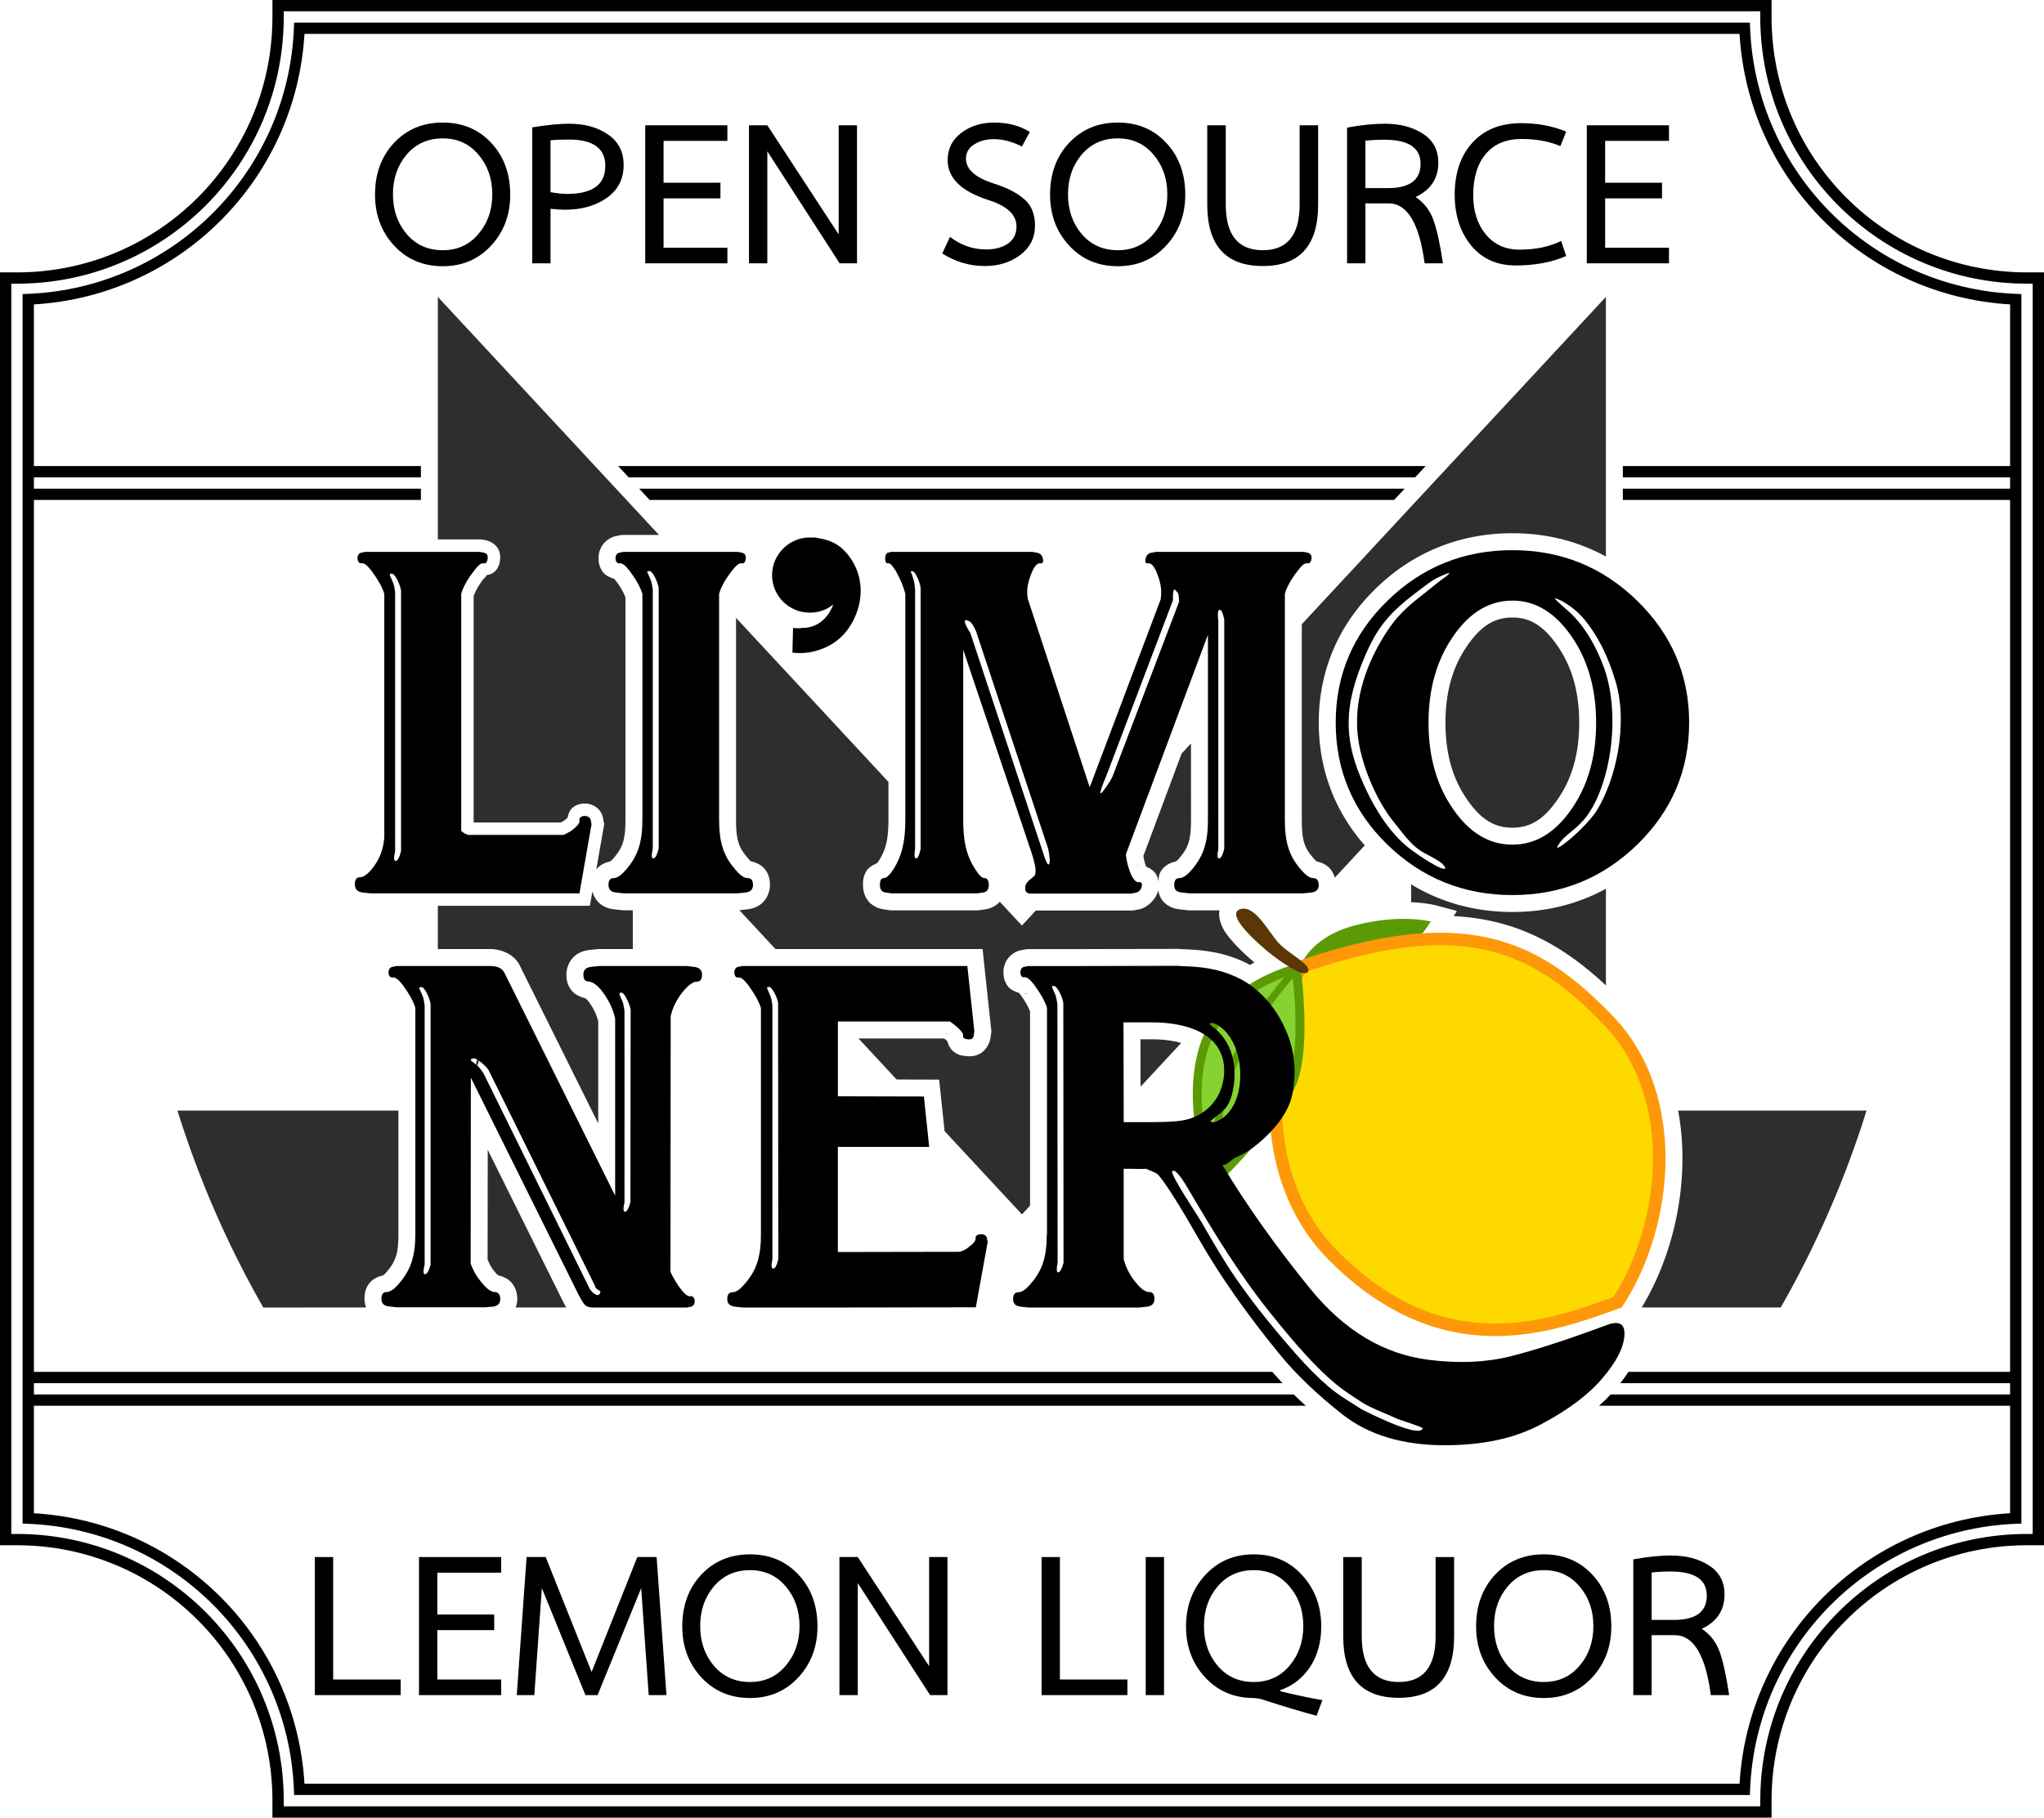 <?xml version="1.0" encoding="UTF-8" standalone="no"?>
<!-- Created with Inkscape (http://www.inkscape.org/) -->

<svg
   width="239.276mm"
   height="212.817mm"
   viewBox="0 0 239.276 212.817"
   version="1.1"
   id="svg5"
   inkscape:version="1.2 (56b05e47e7, 2022-06-09, custom)"
   sodipodi:docname="logo.svg"
   inkscape:export-filename="/home/federico/Escritorio/Limonero/prueba1.png"
   inkscape:export-xdpi="150.0956"
   inkscape:export-ydpi="150.0956"
   xmlns:inkscape="http://www.inkscape.org/namespaces/inkscape"
   xmlns:sodipodi="http://sodipodi.sourceforge.net/DTD/sodipodi-0.dtd"
   xmlns="http://www.w3.org/2000/svg"
   xmlns:svg="http://www.w3.org/2000/svg">
  <sodipodi:namedview
     id="namedview7"
     pagecolor="#505050"
     bordercolor="#eeeeee"
     borderopacity="1"
     inkscape:pageshadow="0"
     inkscape:pageopacity="0"
     inkscape:pagecheckerboard="0"
     inkscape:document-units="px"
     showgrid="false"
     showborder="false"
     inkscape:zoom="0.35355339"
     inkscape:cx="435.57778"
     inkscape:cy="357.79603"
     inkscape:window-width="1366"
     inkscape:window-height="704"
     inkscape:window-x="0"
     inkscape:window-y="27"
     inkscape:window-maximized="1"
     inkscape:current-layer="svg5"
     inkscape:snap-midpoints="false"
     showguides="true"
     inkscape:guide-bbox="true"
     inkscape:showpageshadow="0"
     inkscape:deskcolor="#505050">
    <inkscape:grid
       type="xygrid"
       id="grid999"
       originx="14.638"
       originy="-39.395" />
  </sodipodi:namedview>
  <defs
     id="defs2">
    <linearGradient
       id="linearGradient11707"
       inkscape:swatch="solid">
      <stop
         style="stop-color:#000000;stop-opacity:1;"
         offset="0"
         id="stop11705" />
    </linearGradient>
  </defs>
  <g
     inkscape:groupmode="layer"
     id="layer3"
     inkscape:label="design"
     style="display:inline"
     transform="translate(14.638,-39.395)" />
  <g
     id="layer2"
     inkscape:label="lemon"
     style="display:inline"
     inkscape:groupmode="layer"
     transform="translate(14.638,-39.395)" />
  <g
     inkscape:label="text"
     inkscape:groupmode="layer"
     id="layer1"
     style="display:inline"
     transform="translate(14.638,-39.395)" />
  <path
     style="color:#000000;fill:#000000;-inkscape-stroke:none"
     d="M 31.893,0 V 0.662 1.984 C 31.892,18.526 18.528,31.892 1.986,31.893 H 0 V 180.924 h 1.986 c 16.541,1.5e-4 29.906,13.367 29.906,29.908 v 1.984 H 207.383 v -1.984 c 1.7e-4,-16.541 13.367,-29.908 29.908,-29.908 h 1.984 V 31.893 h -1.984 C 220.75,31.892 207.383,18.526 207.383,1.984 V 0 Z m 1.322,1.322 H 206.061 V 1.984 c 1.7e-4,17.255 13.976,31.23 31.23,31.23 h 0.662 V 179.602 h -0.662 c -17.255,1.7e-4 -31.23,13.976 -31.23,31.23 v 0.662 H 33.215 v -0.662 C 33.215,193.577 19.241,179.602 1.986,179.602 H 1.322 V 33.215 H 1.986 C 19.241,33.215 33.215,19.239 33.215,1.984 Z M 34.432,2.646 34.406,3.281 C 33.726,20.196 20.197,33.725 3.281,34.404 l -0.635,0.025 V 178.387 l 0.635,0.025 c 16.916,0.679 30.446,14.207 31.125,31.123 l 0.025,0.635 H 204.846 l 0.025,-0.635 c 0.679,-16.916 14.207,-30.444 31.123,-31.123 l 0.635,-0.025 V 34.43 l -0.635,-0.025 C 219.079,33.725 205.551,20.196 204.871,3.281 L 204.846,2.646 Z M 35.643,3.969 H 203.635 c 1.011,17.07 14.601,30.662 31.672,31.672 V 177.176 c -17.071,1.01 -30.661,14.601 -31.672,31.672 H 35.643 C 34.632,191.777 21.04,178.186 3.969,177.176 V 35.641 C 21.039,34.63 34.631,21.039 35.643,3.969 Z"
     id="rect16572" />
  <path
     id="path20"
     style="display:inline;fill:#2e2e2e;fill-opacity:1;fill-rule:nonzero;stroke:none;stroke-width:0.058"
     d="m 51.254,34.762 v 28.397 h 5.104 l 0.1,0.03 c 0.209,0.03 0.594,0.048 1.107,0.335 0.314,0.176 0.631,0.47 0.819,0.889 0.181,0.406 0.192,0.807 0.154,1.137 v 0.002 0.002 c -0.04,0.339 -0.124,0.795 -0.486,1.227 -0.289,0.344 -0.682,0.494 -1.084,0.561 -0.009,0.009 -0.044,0.052 -0.059,0.068 v 0.065 l -0.299,0.301 c -0.645,0.84 -1.005,1.538 -1.164,2.053 v 26.473 h 10.192 c 0.043,-0.021 0.097,-0.052 0.137,-0.072 0.143,-0.073 0.294,-0.177 0.219,-0.117 l 0.004,-0.002 0.027,-0.02 c 0.251,-0.186 0.386,-0.326 0.43,-0.375 0.071,-0.446 0.242,-0.867 0.576,-1.147 0.424,-0.356 0.893,-0.465 1.287,-0.484 h 0.002 c 0.403,-0.019 0.825,0.054 1.235,0.275 0.428,0.231 0.867,0.679 1.012,1.306 l 0.033,0.147 v 0.027 l 0.129,0.662 -0.929,5.307 c 0.001,-0.001 0.002,-0.003 0.003,-0.004 0.464,-0.608 1.299,-0.932 1.905,-0.971 -0.515,0.02 -0.303,0.143 0.044,-0.267 l 0.012,-0.015 0.011,-0.014 c 1.148,-1.307 1.442,-2.241 1.442,-4.594 v -25.983 c -0.17,-0.476 -0.487,-1.113 -1.09,-1.918 -0.149,-0.189 -0.239,-0.271 -0.242,-0.277 -0.532,-0.16 -1.03,-0.419 -1.293,-0.77 -0.409,-0.546 -0.507,-1.053 -0.521,-1.535 -0.015,-0.482 0.065,-0.969 0.367,-1.492 0.302,-0.523 0.963,-1.088 1.746,-1.213 l -0.076,0.014 0.496,-0.1 0.193,-0.039 h 4.344 z m 136.738,10e-4 -35.6,38.325 v 22.854 c 0,2.378 0.254,3.293 1.406,4.582 l 0.018,0.02 0.018,0.022 c 0.392,0.464 0.577,0.264 -0.101,0.264 0.612,0 1.481,0.3 1.986,0.906 0.284,0.34 0.44,0.693 0.53,1.031 l 3.516,-3.784 c -3.55,-4.037 -5.387,-8.932 -5.387,-14.376 0,-6.035 2.273,-11.409 6.652,-15.681 4.377,-4.27 9.855,-6.493 16.02,-6.493 3.976,0 7.657,0.927 10.944,2.73 z m -115.717,29.222 -0.08,0.012 c 0.051,-0.009 0.083,0.016 0.133,0.011 -0.019,10e-4 -0.034,-0.025 -0.053,-0.023 z m 104.773,8.318 c -2.043,0 -3.645,0.91 -5.31,3.332 v 0.002 l -0.002,0.002 c -1.683,2.438 -2.525,5.364 -2.525,8.992 0,3.628 0.844,6.553 2.521,8.961 l 0.004,0.006 0.002,0.004 c 1.662,2.418 3.256,3.308 5.311,3.308 2.024,0 3.623,-0.89 5.285,-3.308 l 0.004,-0.004 0.004,-0.006 c 1.677,-2.408 2.522,-5.333 2.522,-8.961 0,-3.628 -0.844,-6.554 -2.527,-8.992 v -0.002 l -0.002,-0.002 c -1.665,-2.422 -3.273,-3.332 -5.285,-3.332 z m -90.884,0.04 v 23.599 c 0,2.365 0.27,3.285 1.43,4.582 l 0.033,0.037 0.031,0.039 c 0.158,0.196 0.253,0.253 0.273,0.267 0.553,0.098 1.192,0.388 1.598,0.89 0.51,0.63 0.604,1.308 0.604,1.852 0,0.664 -0.263,1.503 -0.845,2.062 -0.583,0.559 -1.295,0.757 -1.891,0.807 l 0.049,-0.004 -0.893,0.097 4.227,4.55 h 2.493 21.75 l 1.035,9.66 -0.11,0.766 c -0.086,0.599 -0.526,1.414 -1.188,1.797 -0.638,0.369 -1.209,0.354 -1.654,0.303 -0.418,-0.028 -0.937,-0.074 -1.528,-0.566 -0.338,-0.282 -0.552,-0.721 -0.68,-1.17 -0.028,-0.03 -0.02,-0.027 -0.068,-0.072 -0.087,-0.083 -0.196,-0.155 -0.311,-0.248 h -10.017 l 3.412,3.674 h 5.2e-4 l 1.05,1.13 4.977,0.013 0.634,6.027 9.059,9.752 0.948,-1.021 v -22.73 c -0.17,-0.46 -0.493,-1.102 -1.094,-1.928 -0.144,-0.182 -0.213,-0.248 -0.23,-0.268 -0.517,-0.153 -0.995,-0.401 -1.248,-0.729 -0.429,-0.556 -0.52,-1.057 -0.539,-1.533 -0.019,-0.476 0.05,-0.957 0.344,-1.486 0.294,-0.529 0.962,-1.117 1.76,-1.244 l -0.076,0.014 0.496,-0.1 a 1.985,1.985 0 0 1 0.389,-0.039 h 6.348 l 11.334,-0.023 5.2e-4,-5.2e-4 a 1.985,1.985 0 0 1 0.058,0.026 1.985,1.985 0 0 1 0.004,0 c 2.763,0.077 4.929,0.352 7.369,1.433 a 1.985,1.985 0 0 1 0.014,0.008 c 0.279,0.126 0.547,0.268 0.811,0.414 0.175,-0.102 0.349,-0.2 0.521,-0.294 -0.693,-0.582 -1.708,-1.486 -2.575,-2.48 -0.537,-0.616 -1.036,-1.207 -1.359,-2.123 -0.137,-0.389 -0.258,-0.896 -0.149,-1.497 h -3.595 l -0.968,-0.105 c -0.599,-0.048 -1.337,-0.239 -1.934,-0.836 -0.405,-0.405 -0.585,-0.923 -0.682,-1.428 -0.007,0.028 -0.007,0.069 -0.014,0.096 -0.245,0.982 -1.252,1.95 -2.205,2.154 l -0.029,0.006 -0.752,0.137 h -11.324 l -1.631,1.756 -2.588,-2.786 c -0.476,0.529 -1.178,0.83 -1.755,0.895 l -0.773,0.111 h -10.252 l -0.834,-0.119 0.072,0.008 c -0.614,-0.065 -1.411,-0.402 -1.889,-1.022 -0.478,-0.62 -0.582,-1.3 -0.582,-1.844 0,-0.453 0.009,-0.949 0.373,-1.586 0.236,-0.413 0.732,-0.728 1.246,-0.943 -0.018,0.015 0.095,-0.098 0.236,-0.311 0.849,-1.311 1.121,-2.584 1.121,-4.826 v -4.398 z m 53.256,14.711 -1.097,1.181 -4.481,11.995 c 0.032,0.095 0.099,0.611 0.256,1.053 0.044,0.123 0.054,0.128 0.093,0.211 0.449,0.168 0.885,0.454 1.139,0.877 0.192,0.32 0.227,0.584 0.267,0.847 0.034,-0.441 0.046,-0.905 0.434,-1.414 0.495,-0.65 1.414,-0.975 2.026,-0.975 -0.678,0 -0.45,0.177 -0.076,-0.264 l 0.006,-0.01 0.008,-0.008 c 1.157,-1.336 1.426,-2.241 1.426,-4.606 z m -73.006,9.131 c -0.002,0.07 -0.033,0.024 -0.018,0.117 l 0.006,0.029 c -0.009,-0.05 0.016,-0.096 0.011,-0.146 z m 66.747,5.133 c -0.035,-0.004 -0.073,-0.003 -0.116,0.003 l -0.053,0.008 c 0.116,-0.019 0.306,0.052 0.455,0.062 -0.104,-0.018 -0.181,-0.062 -0.286,-0.073 z m 2.317,2.201 -0.002,0.09 c 0,-0.009 0.01,-0.023 0.01,-0.033 0,-0.017 -0.009,-0.04 -0.008,-0.057 z m 29.712,0.025 v 2.093 c 0.001,6e-5 0.003,-6e-5 0.005,0 1.763,0.075 2.802,0.342 2.802,0.342 l 2.547,0.677 -0.364,0.606 c 1.634,0.084 3.188,0.297 4.669,0.638 5.188,1.195 9.337,3.925 13.143,7.476 v -11.317 c -3.286,1.795 -6.967,2.722 -10.944,2.722 -4.343,0 -8.343,-1.103 -11.858,-3.238 z m -95.84,0.829 -0.294,1.681 H 51.254 v 5.066 h 6.149 c 1.219,0 2.737,0.579 3.395,1.834 l 0.01,0.018 9.221,18.565 v -11.963 c -0.206,-0.826 -0.596,-1.643 -1.226,-2.431 -0.346,-0.357 -0.56,-0.242 0.086,-0.242 -0.653,0 -1.581,-0.376 -2.051,-1.022 -0.469,-0.645 -0.53,-1.268 -0.53,-1.781 0,-0.638 0.247,-1.459 0.805,-2.017 0.558,-0.558 1.245,-0.771 1.826,-0.844 l 0.018,-0.002 1.039,-0.113 h 4.081 v -4.536 h -1.116 l -0.968,-0.105 c -0.599,-0.048 -1.332,-0.244 -1.922,-0.822 -0.371,-0.364 -0.601,-0.83 -0.72,-1.284 z m 50.522,11.932 c 0.154,0.031 0.147,0.109 0.365,0.072 l 0.096,-0.02 c -0.145,0.032 -0.306,-0.047 -0.461,-0.053 z m -9.088,4.584 -0.012,0.08 c -0.024,0.19 0.038,0.106 0.047,0.232 -2e-4,-0.1 -0.049,-0.226 -0.035,-0.312 z m 22.723,0.797 0.012,5.547 1.831,-1.971 2.926,-3.15 c -0.979,-0.271 -2.165,-0.426 -3.434,-0.426 z m -77.656,2.359 -0.14,0.594 c 0.059,0.048 0.119,0.099 0.164,0.137 l 0.211,-0.577 c -0.08,-0.058 -0.159,-0.11 -0.235,-0.154 z m -35.078,5.985 c 2.542,8.145 5.934,15.869 10.051,23.06 l 12.026,-0.002 c -0.124,-0.351 -0.18,-0.707 -0.18,-1.015 0,-0.513 0.06,-1.155 0.554,-1.805 0.495,-0.65 1.413,-0.973 2.025,-0.973 -0.678,0 -0.449,0.176 -0.076,-0.266 l 0.006,-0.008 0.008,-0.01 c 1.171,-1.352 1.451,-2.224 1.451,-4.603 v -14.378 z m 175.673,10e-4 c 0.372,1.998 0.53,4.029 0.502,6.039 -0.087,6.166 -1.865,12.225 -4.768,17.017 l 16.274,-10e-4 c 4.115,-7.19 7.507,-14.911 10.048,-23.055 z m -139.352,4.592 -0.013,12.846 c 0.209,0.535 0.476,1.038 0.906,1.518 l 0.019,0.021 0.018,0.022 c 0.392,0.464 0.577,0.266 -0.101,0.266 0.653,0 1.519,0.338 2.002,0.932 0.483,0.594 0.6,1.225 0.625,1.752 l 0.004,0.047 v 0.047 c 0,0.318 -0.06,0.67 -0.182,1.014 h 2.297 3.619 c -0.123,-0.214 -0.243,-0.439 -0.375,-0.692 l -0.01,-0.018 z" />
  <path
     style="fill:#5b9a05;stroke-width:0.222px"
     d="m 152.183,113.224 c 0,0 1.023,-3.442 6.38,-4.861 5.357,-1.419 8.923,-0.467 8.923,-0.467 0,0 -2.635,4.387 -6.305,5.903 -3.67,1.516 -8.998,-0.574 -8.998,-0.574 z"
     id="path56863"
     sodipodi:nodetypes="csczc"
     inkscape:transform-center-x="-9.6463675"
     inkscape:transform-center-y="-0.46898911"
     inkscape:label="back-leaf" />
  <g
     id="path9342"
     inkscape:label="body"
     transform="translate(14.638,-39.395)">
    <path
       style="color:#000000;fill:#fed900;stroke-width:1.466;-inkscape-stroke:none"
       d="m 137.545,152.619 c 19.184,-6.595 27.583,-2.637 36.142,6.303 8.559,8.94 6.848,24.092 1.028,32.95 -8.389,3.075 -20.476,7.275 -33.157,-5.343 -12.681,-12.617 -4.014,-33.91 -4.014,-33.91 z"
       id="path280" />
    <path
       style="color:#000000;fill:#fe9809;-inkscape-stroke:none"
       d="m 155.189,148.627 c -4.86,-0.207 -10.634,0.807 -17.883,3.299 l -0.314,0.109 -0.125,0.309 c 0,0 -2.209,5.417 -2.801,12.438 -0.592,7.021 0.429,15.755 6.975,22.268 6.452,6.419 12.864,8.622 18.688,8.77 5.824,0.147 11.038,-1.718 15.238,-3.258 l 0.229,-0.084 0.133,-0.201 c 2.997,-4.562 4.911,-10.677 4.998,-16.836 0.087,-6.159 -1.67,-12.386 -6.109,-17.023 -4.325,-4.517 -8.701,-7.861 -14.451,-9.186 -1.438,-0.331 -2.956,-0.535 -4.576,-0.604 z m -0.07,1.463 c 1.539,0.065 2.97,0.258 4.316,0.568 5.385,1.241 9.489,4.349 13.723,8.771 4.12,4.303 5.786,10.121 5.703,15.988 -0.082,5.779 -1.891,11.565 -4.643,15.844 -4.143,1.516 -9.063,3.228 -14.453,3.092 -5.487,-0.139 -11.46,-2.146 -17.689,-8.344 -6.135,-6.104 -7.12,-14.325 -6.549,-21.105 0.545,-6.47 2.416,-11.243 2.594,-11.691 6.966,-2.363 12.46,-3.315 16.998,-3.123 z"
       id="path282" />
  </g>
  <g
     id="g61187"
     transform="matrix(0.755,-0.361,0.361,0.755,-506.809,294.256)"
     inkscape:label="front-leaf">
    <g
       id="path15002"
       inkscape:label="path15002">
      <path
         style="color:#000000;fill:#86d231;stroke-width:1.25;stroke-linecap:round;stroke-linejoin:round;-inkscape-stroke:none"
         d="m 803.142,144.52 c 0,0 -3.003,9.486 -6.845,13.6 -3.842,4.113 -16.319,8.292 -16.319,8.292 0,0 0.537,-10.669 6.658,-17.415 6.121,-6.746 16.506,-4.477 16.506,-4.477 z"
         id="path286" />
      <path
         style="color:#000000;fill:#5b9a05;stroke-linecap:round;stroke-linejoin:round;-inkscape-stroke:none"
         d="m 797.127,143.596 c -3.475,0.285 -7.751,1.451 -10.953,4.98 -6.33,6.976 -6.82,17.805 -6.82,17.805 a 0.625,0.625 0 0 0 0.822,0.623 c 0,0 3.143,-1.052 6.77,-2.623 3.627,-1.571 7.729,-3.608 9.809,-5.834 2.029,-2.172 3.739,-5.61 4.982,-8.525 1.244,-2.915 2.002,-5.312 2.002,-5.312 a 0.625,0.625 0 0 0 -0.463,-0.801 c 0,0 -2.673,-0.597 -6.148,-0.312 z m 0.117,1.266 c 2.539,-0.209 4.247,0.033 5.039,0.166 -0.168,0.516 -0.642,2.031 -1.697,4.504 -1.218,2.856 -2.933,6.221 -4.746,8.162 -1.763,1.887 -5.818,3.994 -9.391,5.541 -3.04,1.316 -4.94,1.946 -5.676,2.199 0.119,-1.511 0.905,-10.043 6.326,-16.018 2.919,-3.217 6.897,-4.287 10.145,-4.555 z"
         id="path288" />
    </g>
    <path
       style="color:#000000;fill:#5b9a05;-inkscape-stroke:none"
       d="m 802.947,144.059 c -16.397,6.968 -19.354,14.698 -23.408,22.113 l 0.877,0.479 c 4.098,-7.495 6.726,-14.787 22.922,-21.67 z"
       id="path21781" />
  </g>
  <path
     id="ellipse82588"
     style="fill:#5b3705;stroke-width:1.453;stroke-linecap:round;stroke-linejoin:round"
     d="m 149.602,110.319 c 1.196,1.367 3.972,2.612 3.512,3.45 -0.46,0.837 -3.441,-1.335 -4.584,-2.262 -1.143,-0.926 -5.096,-4.348 -3.416,-5.029 1.68,-0.681 3.292,2.475 4.488,3.842 z"
     sodipodi:nodetypes="zzzzz"
     inkscape:label="stem" />
  <path
     d="m 54.811,97.754 c -0.347,-0.099 -0.62,-0.273 -0.819,-0.471 v -27.756 c 0.223,-0.794 0.719,-1.687 1.488,-2.679 0.471,-0.645 0.843,-0.943 1.116,-0.893 0.298,0.05 0.446,-0.149 0.496,-0.571 0.074,-0.645 -0.397,-0.67 -0.943,-0.769 h -13.37 l -0.496,0.099 c -0.62,0.099 -0.546,1.315 0.05,1.24 0.298,-0.05 0.67,0.248 1.166,0.893 0.769,1.042 1.265,1.935 1.488,2.679 v 28.501 c -0.099,1.414 -0.571,2.629 -1.414,3.671 -0.546,0.67 -1.042,1.017 -1.439,1.017 -0.397,0 -0.595,0.273 -0.595,0.819 0,0.571 0.298,0.893 0.918,0.967 l 0.918,0.099 h 24.457 l 1.414,-8.086 -0.099,-0.521 c -0.149,-0.645 -1.439,-0.595 -1.315,0.074 0.05,0.298 -0.273,0.695 -0.943,1.191 -0.223,0.174 -0.695,0.372 -0.893,0.496 z m -9.103,-30.237 c -0.149,-0.248 -0.074,-0.372 0.223,-0.347 0.397,0.124 0.967,1.463 1.017,1.984 v 30.51 c -0.198,0.744 -0.397,1.116 -0.62,1.141 -0.223,0.025 -0.248,-0.347 -0.074,-1.141 v -30.361 c -0.174,-1.091 -0.149,-0.843 -0.546,-1.786 z"
     style="font-size:50.8px;line-height:0.85;font-family:'Festival Budaya XXXI';-inkscape-font-specification:'Festival Budaya XXXI';text-align:center;text-anchor:middle;stroke-width:0.265"
     id="path948"
     inkscape:label="l" />
  <path
     d="m 72.993,64.615 -0.496,0.099 c -0.62,0.099 -0.571,1.315 0.025,1.24 0.298,-0.05 0.695,0.248 1.191,0.893 0.744,0.992 1.24,1.885 1.488,2.679 v 26.417 c 0,2.604 -0.496,4.266 -1.935,5.904 -0.546,0.645 -1.042,0.967 -1.439,0.967 -0.397,0 -0.595,0.248 -0.595,0.794 0,0.546 0.298,0.843 0.918,0.893 l 0.918,0.099 h 13.246 l 0.918,-0.099 c 0.595,-0.05 0.918,-0.347 0.918,-0.893 0,-0.546 -0.223,-0.794 -0.62,-0.794 -0.422,0 -0.893,-0.322 -1.414,-0.967 -1.463,-1.637 -1.935,-3.299 -1.935,-5.904 v -26.417 c 0.223,-0.794 0.719,-1.687 1.488,-2.679 0.496,-0.645 0.868,-0.943 1.166,-0.893 0.273,0.05 0.422,-0.149 0.471,-0.571 0.05,-0.645 -0.422,-0.67 -0.943,-0.769 z m 2.877,2.58 c -0.174,-0.248 -0.099,-0.372 0.223,-0.322 0.397,0.124 0.967,1.463 1.017,1.984 v 30.51 c -0.198,0.744 -0.397,1.116 -0.62,1.141 -0.223,0.025 -0.248,-0.347 -0.074,-1.141 v -30.361 c -0.174,-1.091 -0.149,-0.868 -0.546,-1.811 z"
     style="font-size:50.8px;line-height:0.85;font-family:'Festival Budaya XXXI';-inkscape-font-specification:'Festival Budaya XXXI';text-align:center;text-anchor:middle;stroke-width:0.265"
     id="path950"
     inkscape:label="i" />
  <path
     d="m 90.381,67.343 c 0,2.431 1.984,4.39 4.415,4.39 1.042,0 1.96,-0.322 2.753,-0.967 -0.521,1.439 -1.736,2.753 -3.597,2.753 -0.397,0.05 -0.769,0.05 -1.116,0 l -0.074,2.902 c 1.141,0.099 2.009,0.025 3.026,-0.298 2.406,-0.744 3.994,-2.53 4.713,-5.06 0.794,-3.001 -0.397,-5.507 -2.034,-6.945 -0.992,-0.769 -1.761,-0.967 -3.076,-1.191 h -0.174 v 0.025 c -0.174,0 -0.298,-0.025 -0.422,-0.025 -2.431,0 -4.415,2.009 -4.415,4.415 z"
     style="font-size:50.8px;line-height:0.85;font-family:'Festival Budaya XXXI';-inkscape-font-specification:'Festival Budaya XXXI';text-align:center;text-anchor:middle;stroke-width:0.265"
     id="path952"
     inkscape:label="'" />
  <path
     d="m 120.444,104.625 h 11.956 l 0.546,-0.099 c 0.347,-0.074 0.595,-0.298 0.695,-0.695 0.099,-0.397 -0.025,-0.595 -0.322,-0.546 -0.893,0.124 -1.513,-2.604 -1.513,-3.274 l 9.599,-25.698 v 21.63 c 0,2.604 -0.471,4.242 -1.91,5.904 -0.546,0.645 -1.042,0.967 -1.439,0.967 -0.397,0 -0.595,0.248 -0.595,0.794 -0.025,0.546 0.273,0.843 0.893,0.893 l 0.918,0.099 h 13.271 l 0.918,-0.099 c 0.595,-0.05 0.918,-0.347 0.918,-0.893 -0.025,-0.546 -0.248,-0.794 -0.645,-0.794 -0.397,0 -0.868,-0.322 -1.414,-0.967 -1.463,-1.637 -1.91,-3.299 -1.91,-5.904 v -26.417 c 0.223,-0.794 0.719,-1.687 1.488,-2.679 0.471,-0.645 0.843,-0.943 1.141,-0.893 0.273,0.05 0.446,-0.149 0.496,-0.571 0.05,-0.645 -0.422,-0.67 -0.943,-0.769 h -17.239 l -0.546,0.099 c -0.372,0.05 -0.595,0.273 -0.695,0.67 -0.099,0.422 0,0.62 0.298,0.571 0.298,-0.05 0.62,0.248 0.918,0.893 0.496,1.215 0.719,2.034 0.546,3.324 l -8.31,22.002 -7.243,-22.051 c -0.074,-0.347 -0.099,-0.769 -0.05,-1.29 0.05,-0.595 0.695,-2.977 1.488,-2.877 0.298,0.05 0.422,-0.149 0.322,-0.571 -0.099,-0.397 -0.347,-0.62 -0.695,-0.67 l -0.546,-0.099 h -16.495 l -0.397,0.099 c -0.446,0.099 -0.446,1.339 0.025,1.24 0.198,-0.05 0.496,0.248 0.893,0.893 0.546,0.992 0.918,1.885 1.116,2.679 v 26.417 c 0,2.431 -0.347,4.217 -1.439,5.904 -0.422,0.645 -0.794,0.967 -1.091,0.967 -0.298,0 -0.446,0.248 -0.446,0.794 0,0.546 0.223,0.843 0.695,0.893 l 0.695,0.099 h 9.971 l 0.695,-0.099 c 0.446,-0.05 0.695,-0.347 0.695,-0.893 -0.025,-0.546 -0.198,-0.794 -0.496,-0.794 -0.298,0 -0.645,-0.322 -1.042,-0.967 -1.141,-1.687 -1.463,-3.448 -1.463,-5.904 v -19.869 l 7.59,22.547 c 0.05,0.298 1.364,3.423 0.695,3.969 -0.719,0.62 -1.091,0.819 -1.017,1.538 0,0.298 0.198,0.372 0.422,0.496 z m -6.846,-30.485 c -0.868,-1.389 -0.868,-1.836 -0.025,-1.339 0.174,0.124 0.397,0.471 0.67,1.067 l 8.458,25.499 c 0.198,0.992 0.248,1.612 0.099,1.811 -0.149,0.198 -0.397,-0.347 -0.794,-1.637 z m -6.871,-6.945 c -0.174,-0.273 -0.124,-0.372 0.149,-0.298 0.347,0.124 0.893,1.488 0.893,1.984 v 30.51 c -0.149,0.719 -0.322,1.091 -0.521,1.116 -0.198,0.025 -0.248,-0.347 -0.124,-1.116 v -30.361 c -0.099,-1.091 -0.099,-0.868 -0.397,-1.836 z m 35.892,5.507 c -0.099,-0.794 -0.074,-1.24 0.124,-1.29 0.198,-0.074 0.397,0.298 0.571,1.116 v 26.839 c -0.174,0.744 -0.372,1.116 -0.595,1.141 -0.223,0.025 -0.248,-0.347 -0.099,-1.141 z m -12.303,18.008 c -0.124,0.397 -0.496,0.992 -1.116,1.836 -0.645,0.843 -0.471,0.124 0.471,-2.133 l 7.64,-20.141 v -0.446 c 0,-0.223 0.025,-1.042 0.298,-0.719 0.397,0.446 0.347,0.322 0.422,1.339 z"
     style="font-size:50.8px;line-height:0.85;font-family:'Festival Budaya XXXI';-inkscape-font-specification:'Festival Budaya XXXI';text-align:center;text-anchor:middle;stroke-width:0.265"
     id="path954"
     inkscape:label="m" />
  <path
     d="m 177.048,64.416 c -5.705,0 -10.592,1.984 -14.635,5.928 -4.043,3.944 -6.052,8.706 -6.052,14.263 0,5.581 2.009,10.344 6.052,14.287 4.043,3.919 8.93,5.904 14.635,5.904 5.705,0 10.567,-1.984 14.61,-5.904 4.043,-3.944 6.077,-8.706 6.077,-14.287 0,-5.556 -2.034,-10.319 -6.077,-14.263 -4.043,-3.944 -8.905,-5.928 -14.61,-5.928 z m 0,5.904 c 2.704,0 5.011,1.414 6.921,4.192 1.935,2.803 2.877,6.176 2.877,10.12 0,3.944 -0.943,7.317 -2.877,10.096 -1.91,2.778 -4.217,4.167 -6.921,4.167 -2.729,0 -5.035,-1.389 -6.945,-4.167 -1.935,-2.778 -2.877,-6.152 -2.877,-10.096 0,-3.944 0.943,-7.317 2.877,-10.12 1.91,-2.778 4.217,-4.192 6.945,-4.192 z m 5.209,0.025 c -0.446,-0.372 -0.248,-0.372 0.595,0.025 0.868,0.496 1.662,1.091 2.431,1.935 1.786,2.108 2.952,4.514 3.845,7.491 1.513,5.085 -0.025,11.509 -2.133,14.982 -0.769,1.29 -2.778,3.225 -3.969,4.068 -0.868,0.645 -0.967,0.521 -0.298,-0.347 0.223,-0.298 0.67,-0.695 1.339,-1.24 0.645,-0.521 1.191,-1.067 1.637,-1.637 2.778,-3.696 4.068,-11.633 2.108,-17.338 -1.017,-2.803 -2.48,-5.283 -4.49,-6.97 -0.521,-0.446 -0.868,-0.769 -1.067,-0.967 z m -16.371,-0.198 c -1.339,1.067 -2.381,2.133 -3.125,3.2 -2.108,3.001 -4.291,7.565 -3.845,12.477 0.298,3.423 2.133,7.863 4.341,10.542 1.191,1.463 2.059,2.828 3.745,3.646 0.843,0.446 1.463,0.794 1.811,1.091 0.273,0.298 0.397,0.471 0.397,0.546 -0.248,0.496 -3.324,-1.637 -3.919,-2.084 -2.753,-1.984 -4.787,-5.507 -6.127,-8.83 -1.761,-4.366 -1.712,-7.913 0.099,-12.626 1.662,-4.291 3.001,-6.028 6.35,-8.607 2.034,-1.538 2.158,-1.687 3.671,-2.307 0.67,-0.273 0.248,0.099 0.05,0.248 -1.017,0.719 -1.86,1.463 -3.448,2.704 z"
     style="font-size:50.8px;line-height:0.85;font-family:'Festival Budaya XXXI';-inkscape-font-specification:'Festival Budaya XXXI';text-align:center;text-anchor:middle;stroke-width:0.265"
     id="path956"
     inkscape:label="o" />
  <path
     d="m 57.403,113.105 h -10.964 l -0.496,0.099 c -0.645,0.099 -0.595,1.339 0.025,1.24 0.298,-0.05 0.695,0.248 1.191,0.893 0.769,1.067 1.265,1.96 1.463,2.679 v 26.392 c 0,2.629 -0.496,4.242 -1.935,5.904 -0.546,0.645 -1.042,0.967 -1.439,0.967 -0.397,0 -0.595,0.248 -0.595,0.794 0,0.546 0.298,0.843 0.918,0.893 l 0.918,0.099 h 10.244 l 0.918,-0.074 c 0.595,-0.05 0.918,-0.372 0.918,-0.918 -0.025,-0.521 -0.248,-0.794 -0.645,-0.794 -0.397,0 -0.868,-0.322 -1.414,-0.967 -0.645,-0.719 -1.116,-1.513 -1.414,-2.381 l 0.025,-21.754 12.551,25.301 c 0.298,0.571 0.521,0.967 0.719,1.215 0.174,0.248 0.521,0.397 1.042,0.397 h 10.964 l 0.496,-0.099 c 0.62,-0.124 0.546,-1.315 -0.05,-1.215 -0.769,0.149 -2.108,-2.257 -2.356,-2.877 l 0.025,-29.914 c 0.248,-1.116 0.794,-2.158 1.637,-3.125 0.546,-0.595 1.017,-0.918 1.414,-0.918 0.397,0 0.62,-0.273 0.62,-0.819 0,-0.546 -0.322,-0.843 -0.918,-0.918 l -0.893,-0.099 h -10.269 l -0.918,0.099 c -0.595,0.074 -0.893,0.372 -0.893,0.893 0,0.546 0.198,0.819 0.595,0.819 0.397,0 0.893,0.322 1.439,0.943 0.843,1.042 1.414,2.183 1.687,3.373 v 20.762 l -12.973,-26.119 c -0.273,-0.521 -0.819,-0.769 -1.637,-0.769 z m -2.084,11.212 c -0.298,-0.149 -0.273,-0.298 0.074,-0.397 0.446,-0.124 1.587,1.042 1.786,1.339 l 12.452,25.251 c 0.05,0.248 0.198,0.422 0.446,0.546 0.248,0.124 0.273,0.298 0.074,0.496 -0.347,0.372 -1.141,-0.595 -1.166,-0.744 l -12.378,-25.127 c -0.62,-0.893 -0.496,-0.695 -1.29,-1.364 z m -6.152,-8.409 c -0.174,-0.273 -0.099,-0.372 0.223,-0.322 0.397,0.099 0.967,1.439 1.017,1.984 v 30.51 c -0.198,0.719 -0.422,1.091 -0.645,1.116 -0.223,0 -0.248,-0.372 -0.05,-1.116 v -30.361 c -0.174,-1.116 -0.149,-0.893 -0.546,-1.811 z m 23.391,0.645 c -0.099,-0.248 -0.025,-0.372 0.248,-0.322 0.372,0.124 0.967,1.488 1.017,1.984 l -0.025,22.572 c -0.198,0.695 -0.397,1.067 -0.62,1.091 -0.223,0.025 -0.248,-0.347 -0.074,-1.091 v -22.448 c -0.174,-1.091 -0.149,-0.868 -0.546,-1.786 z"
     style="font-size:50.8px;line-height:0.85;font-family:'Festival Budaya XXXI';-inkscape-font-specification:'Festival Budaya XXXI';text-align:center;text-anchor:middle;stroke-width:0.265"
     id="path958"
     inkscape:label="n" />
  <path
     d="m 89.103,113.105 h -2.183 l -0.521,0.099 c -0.62,0.124 -0.546,1.364 0.025,1.24 0.298,-0.05 0.67,0.248 1.166,0.893 0.744,1.017 1.24,1.91 1.488,2.679 v 26.417 c 0,2.604 -0.446,4.242 -1.91,5.904 -0.546,0.645 -1.017,0.967 -1.414,0.967 -0.397,0 -0.62,0.248 -0.62,0.794 0,0.546 0.322,0.843 0.918,0.893 l 0.918,0.099 h 11.113 l 16.148,-0.025 1.389,-7.64 -0.099,-0.496 c -0.124,-0.62 -1.414,-0.521 -1.315,0.05 0.05,0.273 -0.248,0.645 -0.943,1.141 -0.174,0.174 -0.62,0.347 -0.868,0.446 l -14.312,0.025 V 134.288 H 108.774 l -0.62,-5.904 -10.071,-0.025 v -8.756 h 13.122 c 0.546,0.372 1.587,1.215 1.538,1.612 -0.05,0.298 0.149,0.446 0.546,0.471 0.397,0.05 0.645,-0.074 0.695,-0.422 l 0.074,-0.521 -0.819,-7.64 H 93.271 Z m 0.769,2.778 c -0.149,-0.248 -0.074,-0.372 0.223,-0.322 0.397,0.149 0.992,1.463 0.992,1.96 l 0.025,29.914 c -0.174,0.719 -0.372,1.091 -0.595,1.091 -0.223,0.025 -0.248,-0.347 -0.099,-1.091 v -29.79 c -0.174,-1.042 -0.149,-0.794 -0.546,-1.761 z"
     style="font-size:50.8px;line-height:0.85;font-family:'Festival Budaya XXXI';-inkscape-font-specification:'Festival Budaya XXXI';text-align:center;text-anchor:middle;stroke-width:0.265"
     id="path960"
     inkscape:label="e" />
  <path
     d="m 134.149,136.843 c 0.446,0.223 1.141,0.397 1.439,0.719 0.843,0.943 2.48,3.522 4.887,7.739 2.431,4.217 5.531,8.632 9.351,13.295 1.91,2.332 4.366,4.688 7.367,7.045 3.026,2.356 6.945,3.547 11.757,3.572 4.564,0.025 8.384,-0.794 11.509,-2.48 3.125,-1.662 5.507,-3.448 7.119,-5.358 1.637,-1.91 2.48,-3.572 2.58,-4.986 0.099,-1.389 -0.595,-1.811 -2.084,-1.24 -4.614,1.712 -8.359,2.927 -11.212,3.646 -2.877,0.719 -6.052,0.868 -9.575,0.422 -5.283,-0.645 -9.922,-3.423 -13.915,-8.334 -3.994,-4.911 -7.417,-9.723 -10.244,-14.436 0.744,-0.174 0.967,-0.695 1.662,-0.992 1.315,-0.546 2.654,-1.563 4.018,-3.001 1.339,-1.439 2.183,-2.877 2.48,-4.341 0.397,-2.059 0.347,-4.043 -0.198,-5.928 -0.943,-3.249 -3.225,-6.375 -6.4,-7.813 -2.183,-0.967 -3.944,-1.191 -6.623,-1.265 0,0 0,-0.025 0,-0.025 0,0 -11.336,0.025 -11.336,0.025 h -6.35 l -0.496,0.099 c -0.62,0.099 -0.546,1.339 0.025,1.215 0.298,-0.05 0.67,0.248 1.166,0.893 0.744,1.017 1.24,1.91 1.488,2.679 v 26.739 l -0.025,-0.298 c 0,2.629 -0.446,4.242 -1.91,5.904 -0.546,0.645 -1.017,0.967 -1.414,0.967 -0.397,0 -0.62,0.248 -0.62,0.794 0,0.546 0.322,0.843 0.918,0.893 l 0.918,0.099 h 12.898 l 0.918,-0.099 c 0.595,-0.05 0.893,-0.372 0.893,-0.918 0,-0.521 -0.198,-0.794 -0.595,-0.794 -0.397,0 -0.893,-0.298 -1.439,-0.943 -0.744,-0.843 -1.265,-1.811 -1.563,-2.902 v -10.592 h 0.719 c 0.471,0 1.439,0.05 1.885,0 z m -2.604,-5.457 -0.025,-11.683 h 3.324 c 4.341,0 8.21,1.439 8.458,5.283 0.149,3.225 -1.885,5.606 -4.638,6.152 -1.091,0.248 -3.299,0.248 -4.589,0.248 z m -8.31,-15.602 c -0.149,-0.298 -0.074,-0.422 0.223,-0.322 0.397,0.149 0.992,1.488 1.017,1.984 l 0.025,30.411 c -0.198,0.719 -0.397,1.091 -0.62,1.116 -0.198,0.025 -0.223,-0.347 -0.074,-1.116 l -0.025,-30.287 c -0.174,-1.067 -0.124,-0.843 -0.546,-1.786 z m 18.926,4.589 c -0.446,-0.298 -0.62,-0.496 -0.496,-0.571 0.347,-0.099 0.843,0.124 1.463,0.645 1.24,1.067 2.108,3.175 2.059,5.531 0,2.406 -0.992,4.465 -2.505,5.184 -0.422,0.248 -0.744,0.298 -0.992,0.149 -0.099,-0.025 0.992,-0.843 1.24,-1.042 0.992,-0.769 1.389,-1.984 1.563,-3.746 0.198,-2.828 -0.769,-4.887 -2.332,-6.152 z m -4.936,16.768 c 0.248,-0.298 0.868,0.372 1.811,1.96 0.943,1.612 1.488,2.53 1.637,2.753 l 0.471,0.794 c 2.257,3.746 4.763,7.59 7.466,10.964 2.456,3.051 5.953,7.342 9.153,9.475 l 1.637,1.091 c 1.091,0.695 2.828,1.315 4.142,1.935 0.149,0.074 3.051,0.992 3.001,1.116 -0.347,1.315 -7.169,-2.232 -7.169,-2.232 -1.339,-0.868 -2.58,-1.563 -3.845,-2.629 -1.215,-1.042 -2.53,-2.356 -3.919,-3.944 -2.58,-2.952 -4.911,-5.804 -6.97,-8.806 -1.488,-2.158 -2.753,-4.39 -4.018,-6.573 l -0.496,-0.794 c -0.025,-0.05 -3.175,-4.812 -2.902,-5.11 z"
     style="font-size:50.8px;line-height:0.85;font-family:'Festival Budaya XXXI';-inkscape-font-specification:'Festival Budaya XXXI';text-align:center;text-anchor:middle;stroke-width:0.265"
     id="path962"
     inkscape:label="r" />
  <path
     d="m 57.628,22.749 q 0,-2.754 -1.626,-4.651 -1.603,-1.897 -4.177,-1.897 -2.596,0 -4.222,1.897 -1.603,1.897 -1.603,4.651 0,2.754 1.603,4.651 1.626,1.897 4.222,1.897 2.574,0 4.177,-1.897 1.626,-1.897 1.626,-4.651 z m 2.1,0.045 q 0,3.545 -2.235,5.961 -2.235,2.416 -5.667,2.416 -3.454,0 -5.69,-2.416 -2.235,-2.416 -2.235,-5.961 0,-3.68 2.213,-6.051 2.235,-2.393 5.712,-2.393 3.477,0 5.69,2.393 2.213,2.371 2.213,6.051 z"
     style="font-size:22.578px;-inkscape-font-specification:'Laksaman Bold';text-align:center;text-anchor:middle;stroke-width:0.503"
     id="path312" />
  <path
     d="m 66.614,14.486 q 2.754,0 4.561,1.264 1.829,1.242 1.829,3.567 0,2.484 -1.987,3.861 -1.964,1.377 -4.877,1.377 -0.677,0 -1.693,-0.113 v 6.39 h -2.145 v -15.917 q 2.574,-0.429 4.312,-0.429 z m 4.245,4.945 q 0,-3.093 -4.267,-3.093 -1.264,0 -2.145,0.09 v 6.073 q 1.151,0.203 1.942,0.203 4.47,0 4.47,-3.274 z"
     style="font-size:22.578px;-inkscape-font-specification:'Laksaman Bold';text-align:center;text-anchor:middle;stroke-width:0.503"
     id="path314" />
  <path
     d="M 85.151,30.832 H 75.532 V 14.667 h 9.618 v 1.829 h -7.473 v 4.899 h 6.66 v 1.829 h -6.66 v 5.78 h 7.473 z"
     style="font-size:22.578px;-inkscape-font-specification:'Laksaman Bold';text-align:center;text-anchor:middle;stroke-width:0.503"
     id="path316" />
  <path
     d="m 100.323,30.832 h -2.032 L 89.824,17.715 V 30.832 H 87.679 V 14.667 h 2.145 l 8.354,12.779 V 14.667 h 2.145 z"
     style="font-size:22.578px;-inkscape-font-specification:'Laksaman Bold';text-align:center;text-anchor:middle;stroke-width:0.503"
     id="path318" />
  <path
     d="m 110.934,18.753 q 0,-1.987 1.58,-3.183 1.603,-1.219 3.861,-1.219 2.438,0 4.177,1.106 l -0.926,1.693 q -1.716,-0.858 -3.296,-0.858 -1.31,0 -2.28,0.61 -0.971,0.61 -0.971,1.671 0,1.874 3.251,2.913 2.348,0.745 3.59,1.851 1.242,1.084 1.242,3.071 0,2.145 -1.738,3.454 -1.716,1.287 -4.132,1.287 -2.664,0 -4.99,-1.468 l 0.903,-1.942 q 1.942,1.468 4.222,1.468 1.558,0 2.551,-0.677 1.016,-0.7 1.016,-2.009 0,-2.055 -3.274,-3.093 -4.786,-1.535 -4.786,-4.674 z"
     style="font-size:22.578px;-inkscape-font-specification:'Laksaman Bold';text-align:center;text-anchor:middle;stroke-width:0.503"
     id="path320" />
  <path
     d="m 136.65,22.749 q 0,-2.754 -1.626,-4.651 -1.603,-1.897 -4.177,-1.897 -2.596,0 -4.222,1.897 -1.603,1.897 -1.603,4.651 0,2.754 1.603,4.651 1.626,1.897 4.222,1.897 2.574,0 4.177,-1.897 1.626,-1.897 1.626,-4.651 z m 2.1,0.045 q 0,3.545 -2.235,5.961 -2.235,2.416 -5.667,2.416 -3.454,0 -5.69,-2.416 -2.235,-2.416 -2.235,-5.961 0,-3.68 2.213,-6.051 2.235,-2.393 5.712,-2.393 3.477,0 5.69,2.393 2.213,2.371 2.213,6.051 z"
     style="font-size:22.578px;-inkscape-font-specification:'Laksaman Bold';text-align:center;text-anchor:middle;stroke-width:0.503"
     id="path322" />
  <path
     d="m 154.306,23.946 q 0,7.202 -6.48,7.202 -6.502,0 -6.502,-7.202 v -9.279 h 2.167 v 9.279 q 0,5.351 4.335,5.351 4.312,0 4.312,-5.351 v -9.279 h 2.167 z"
     style="font-size:22.578px;-inkscape-font-specification:'Laksaman Bold';text-align:center;text-anchor:middle;stroke-width:0.503"
     id="path324" />
  <path
     d="m 162.073,14.486 q 2.709,0 4.493,1.174 1.806,1.151 1.806,3.387 0,2.777 -2.664,4.019 1.49,0.993 2.1,2.709 0.61,1.716 1.106,5.057 h -2.145 q -0.926,-7.022 -4.222,-7.022 h -2.709 v 7.022 h -2.145 V 14.938 q 2.506,-0.452 4.38,-0.452 z m 4.222,4.696 q 0,-2.822 -4.222,-2.822 -1.264,0 -2.235,0.113 v 5.554 h 2.619 q 3.838,0 3.838,-2.845 z"
     style="font-size:22.578px;-inkscape-font-specification:'Laksaman Bold';text-align:center;text-anchor:middle;stroke-width:0.503"
     id="path326" />
  <path
     d="m 170.291,22.795 q 0,-3.816 2.077,-6.096 2.077,-2.28 5.712,-2.28 2.867,0 5.261,0.993 l -0.677,1.693 q -2.009,-0.835 -4.516,-0.835 -2.754,0 -4.222,1.761 -1.468,1.738 -1.468,4.832 0,2.777 1.468,4.583 1.49,1.784 3.951,1.784 2.822,0 4.877,-1.016 l 0.587,1.761 q -2.529,1.106 -5.915,1.106 -3.296,0 -5.215,-2.348 -1.919,-2.348 -1.919,-5.938 z"
     style="font-size:22.578px;-inkscape-font-specification:'Laksaman Bold';text-align:center;text-anchor:middle;stroke-width:0.503"
     id="path328" />
  <path
     d="m 195.375,30.832 h -9.618 V 14.667 h 9.618 v 1.829 h -7.473 v 4.899 h 6.66 v 1.829 h -6.66 v 5.78 h 7.473 z"
     style="font-size:22.578px;-inkscape-font-specification:'Laksaman Bold';text-align:center;text-anchor:middle;stroke-width:0.503"
     id="path330" />
  <path
     d="M 46.904,198.472 H 36.857 v -16.166 h 2.145 v 14.337 h 7.902 z"
     style="font-size:22.578px;-inkscape-font-specification:'Laksaman Bold';text-align:center;text-anchor:middle;stroke-width:0.503"
     id="path353" />
  <path
     d="m 58.667,198.472 h -9.618 v -16.166 h 9.618 v 1.829 h -7.473 v 4.899 h 6.66 v 1.829 h -6.66 v 5.78 h 7.473 z"
     style="font-size:22.578px;-inkscape-font-specification:'Laksaman Bold';text-align:center;text-anchor:middle;stroke-width:0.503"
     id="path355" />
  <path
     d="m 78.016,198.472 h -2.077 l -0.881,-12.531 -5.103,12.531 h -1.422 l -5.103,-12.531 -0.881,12.531 h -2.055 l 1.151,-16.166 h 2.235 l 5.374,13.456 5.351,-13.456 h 2.258 z"
     style="font-size:22.578px;-inkscape-font-specification:'Laksaman Bold';text-align:center;text-anchor:middle;stroke-width:0.503"
     id="path357" />
  <path
     d="m 93.595,190.389 q 0,-2.754 -1.626,-4.651 -1.603,-1.897 -4.177,-1.897 -2.596,0 -4.222,1.897 -1.603,1.897 -1.603,4.651 0,2.754 1.603,4.651 1.626,1.897 4.222,1.897 2.574,0 4.177,-1.897 1.626,-1.897 1.626,-4.651 z m 2.1,0.045 q 0,3.545 -2.235,5.961 -2.235,2.416 -5.667,2.416 -3.454,0 -5.69,-2.416 -2.235,-2.416 -2.235,-5.961 0,-3.68 2.213,-6.051 2.235,-2.393 5.712,-2.393 3.477,0 5.69,2.393 2.213,2.371 2.213,6.051 z"
     style="font-size:22.578px;-inkscape-font-specification:'Laksaman Bold';text-align:center;text-anchor:middle;stroke-width:0.503"
     id="path359" />
  <path
     d="m 110.912,198.472 h -2.032 l -8.467,-13.118 v 13.118 h -2.145 v -16.166 h 2.145 l 8.354,12.779 v -12.779 h 2.145 z"
     style="font-size:22.578px;-inkscape-font-specification:'Laksaman Bold';text-align:center;text-anchor:middle;stroke-width:0.503"
     id="path361" />
  <path
     d="m 131.977,198.472 h -10.047 v -16.166 h 2.145 v 14.337 h 7.902 z"
     style="font-size:22.578px;-inkscape-font-specification:'Laksaman Bold';text-align:center;text-anchor:middle;stroke-width:0.503"
     id="path363" />
  <path
     d="m 136.267,198.472 h -2.145 v -16.166 h 2.145 z"
     style="font-size:22.578px;-inkscape-font-specification:'Laksaman Bold';text-align:center;text-anchor:middle;stroke-width:0.503"
     id="path365" />
  <path
     d="m 152.568,190.389 q 0,-2.754 -1.626,-4.651 -1.603,-1.897 -4.177,-1.897 -2.596,0 -4.222,1.897 -1.603,1.897 -1.603,4.651 0,2.754 1.603,4.651 1.626,1.897 4.222,1.897 2.574,0 4.177,-1.897 1.626,-1.897 1.626,-4.651 z m 2.1,0.045 q 0,2.755 -1.31,4.741 -1.31,1.964 -3.477,2.709 v 0.135 q 2.551,0.632 4.922,1.039 l -0.677,1.829 q -2.438,-0.632 -6.48,-1.942 -0.158,-0.068 -0.881,-0.135 -3.454,0 -5.69,-2.416 -2.235,-2.416 -2.235,-5.961 0,-3.567 2.235,-6.006 2.235,-2.438 5.69,-2.438 3.454,0 5.667,2.438 2.235,2.438 2.235,6.006 z"
     style="font-size:22.578px;-inkscape-font-specification:'Laksaman Bold';text-align:center;text-anchor:middle;stroke-width:0.503"
     id="path367" />
  <path
     d="m 170.224,191.586 q 0,7.202 -6.48,7.202 -6.502,0 -6.502,-7.202 v -9.279 h 2.167 v 9.279 q 0,5.351 4.335,5.351 4.312,0 4.312,-5.351 v -9.279 h 2.167 z"
     style="font-size:22.578px;-inkscape-font-specification:'Laksaman Bold';text-align:center;text-anchor:middle;stroke-width:0.503"
     id="path369" />
  <path
     d="m 186.525,190.389 q 0,-2.754 -1.626,-4.651 -1.603,-1.897 -4.177,-1.897 -2.596,0 -4.222,1.897 -1.603,1.897 -1.603,4.651 0,2.754 1.603,4.651 1.626,1.897 4.222,1.897 2.574,0 4.177,-1.897 1.626,-1.897 1.626,-4.651 z m 2.1,0.045 q 0,3.545 -2.235,5.961 -2.235,2.416 -5.667,2.416 -3.454,0 -5.69,-2.416 -2.235,-2.416 -2.235,-5.961 0,-3.68 2.213,-6.051 2.235,-2.393 5.712,-2.393 3.477,0 5.69,2.393 2.213,2.371 2.213,6.051 z"
     style="font-size:22.578px;-inkscape-font-specification:'Laksaman Bold';text-align:center;text-anchor:middle;stroke-width:0.503"
     id="path371" />
  <path
     d="m 195.578,182.126 q 2.709,0 4.493,1.174 1.806,1.151 1.806,3.387 0,2.777 -2.664,4.019 1.49,0.993 2.1,2.709 0.61,1.716 1.106,5.057 h -2.145 q -0.926,-7.022 -4.222,-7.022 h -2.709 v 7.022 h -2.145 v -15.895 q 2.506,-0.452 4.38,-0.452 z m 4.222,4.696 q 0,-2.822 -4.222,-2.822 -1.264,0 -2.235,0.113 v 5.554 h 2.619 q 3.838,0 3.838,-2.845 z"
     style="font-size:22.578px;-inkscape-font-specification:'Laksaman Bold';text-align:center;text-anchor:middle;stroke-width:0.503"
     id="path373" />
  <path
     id="path21168"
     style="color:#000000;fill:#000000"
     d="m 3.308,160.624 v 1.322 H 150.141 c -0.417,-0.44 -0.817,-0.881 -1.199,-1.322 z m 187.322,0 c -0.283,0.438 -0.601,0.878 -0.952,1.322 h 46.291 v -1.322 z" />
  <path
     id="path21170"
     style="color:#000000;fill:#000000"
     d="m 3.308,163.271 v 1.322 H 152.86 c -0.488,-0.44 -0.958,-0.881 -1.411,-1.322 z m 185.238,0 c -0.421,0.452 -0.873,0.893 -1.36,1.322 h 48.783 v -1.322 z" />
  <path
     id="path32938"
     style="color:#000000;fill:#000000"
     d="m 3.308,54.567 v 1.322 h 45.963 v -1.322 z m 69.053,0 1.228,1.322 h 92.071 l 1.228,-1.322 z m 117.616,0 v 1.322 h 45.992 v -1.322 z" />
  <path
     id="path32940"
     style="color:#000000;fill:#000000"
     d="m 3.308,57.214 v 1.322 h 45.963 v -1.322 z m 71.511,0 1.228,1.322 h 87.155 l 1.228,-1.322 z m 115.157,0 v 1.322 h 45.992 v -1.322 z" />
</svg>

